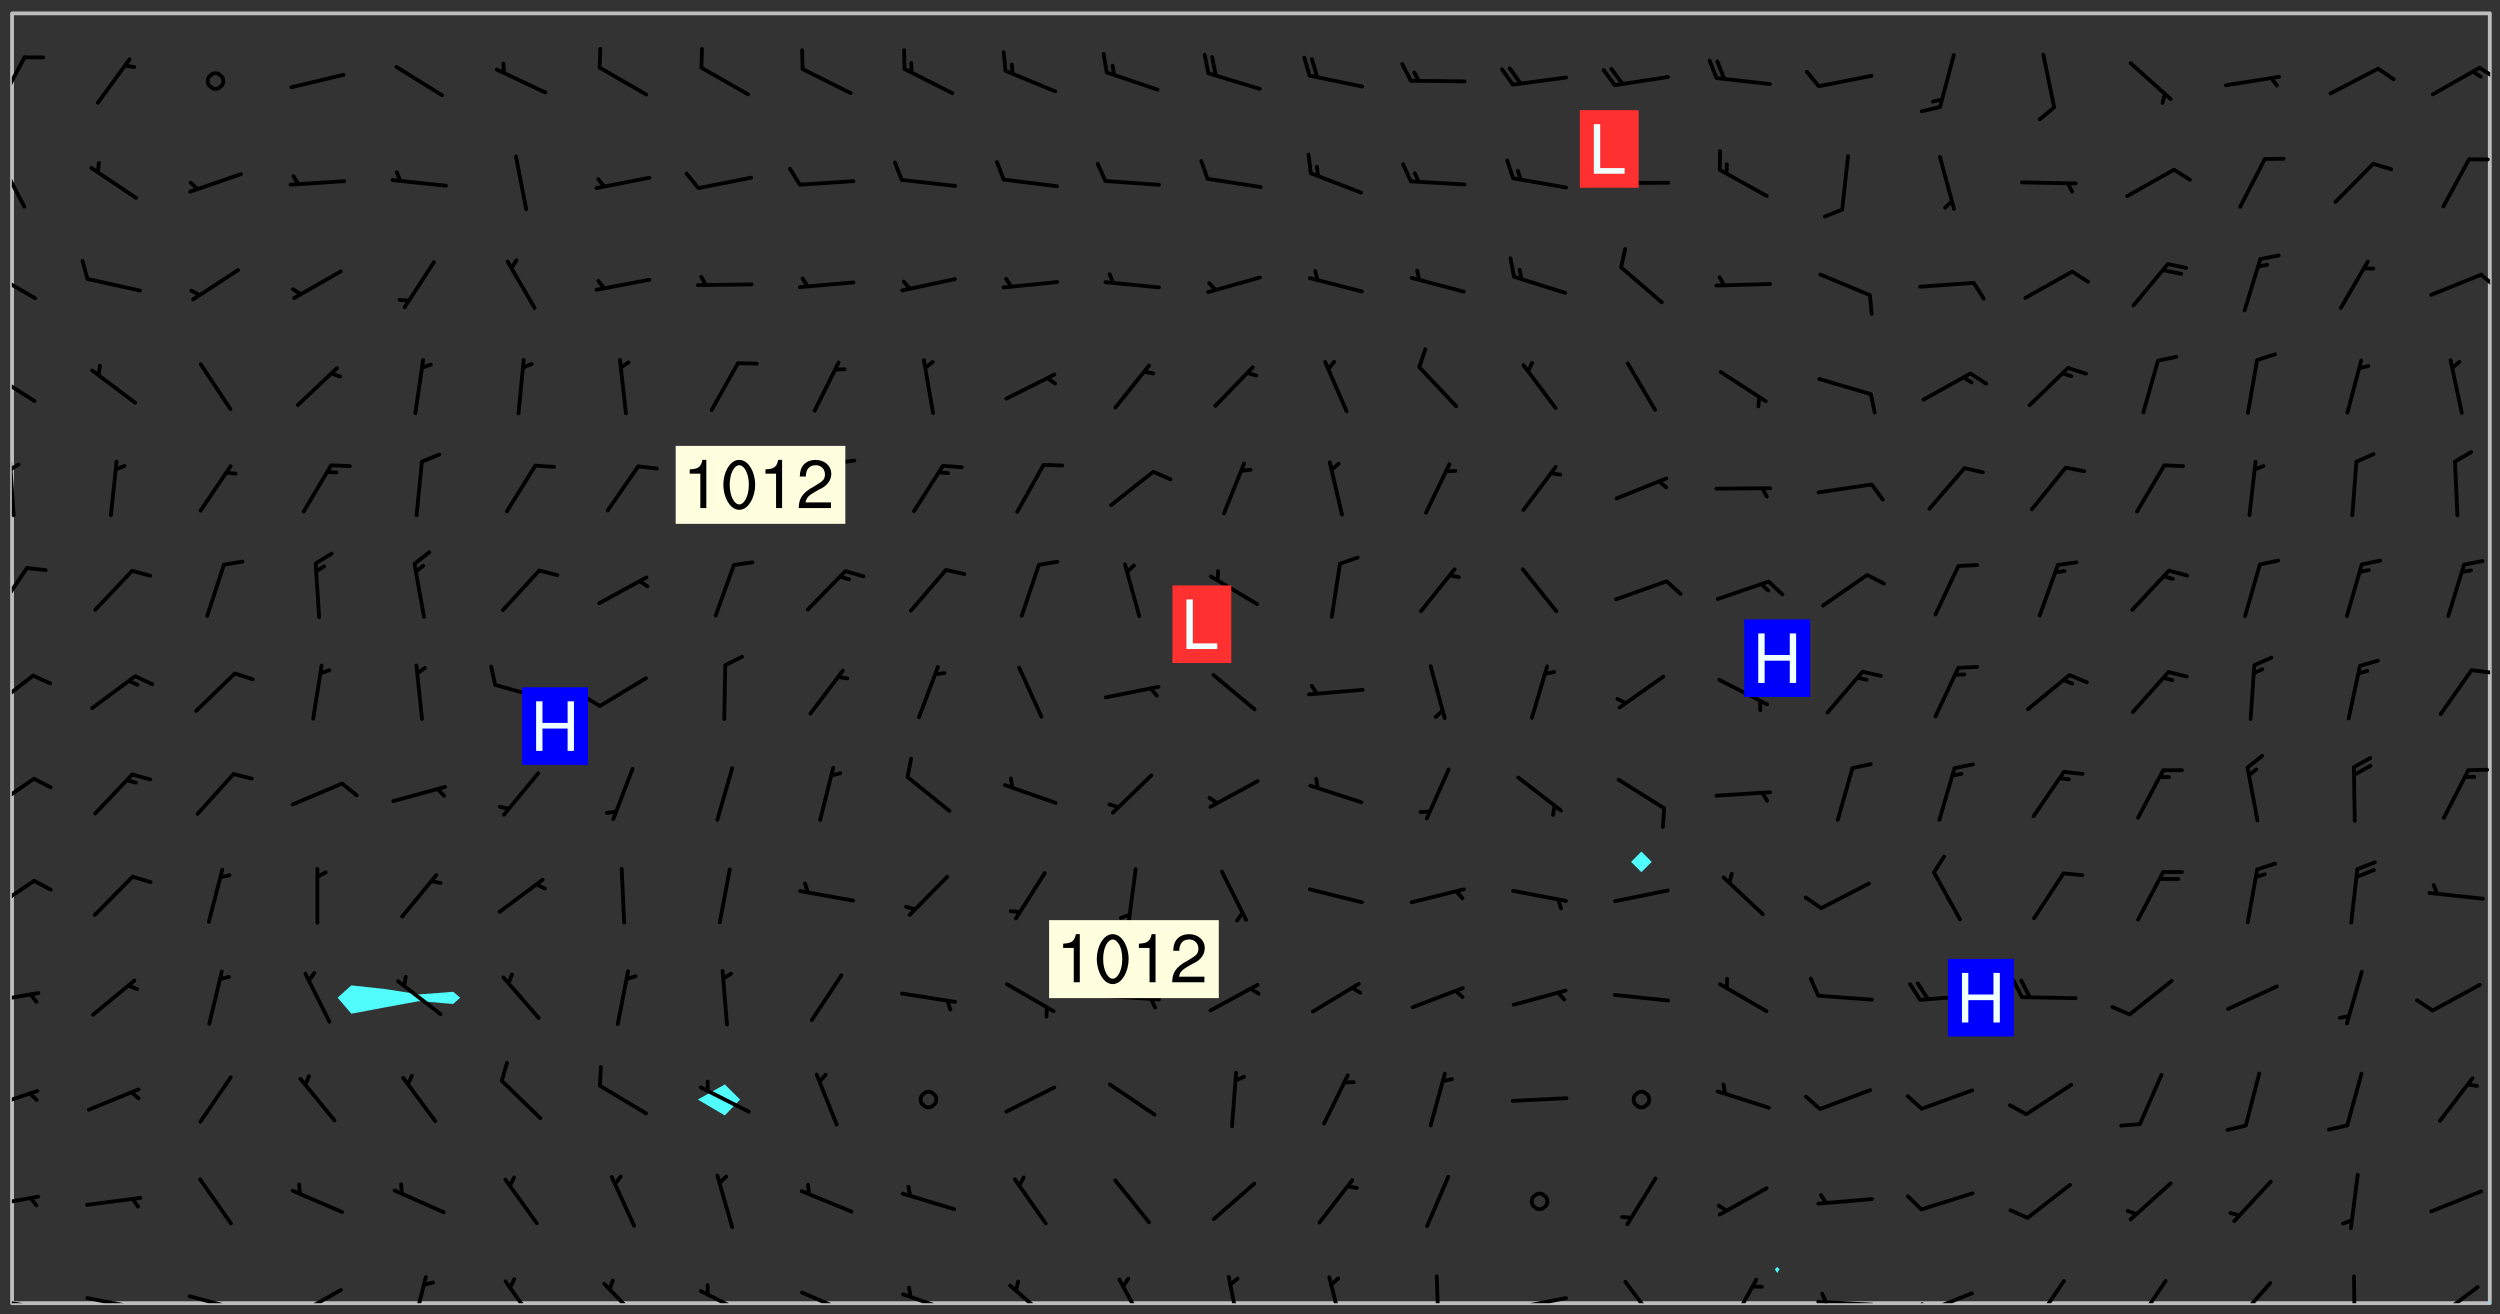 <svg xmlns="http://www.w3.org/2000/svg" role="img" xmlns:xlink="http://www.w3.org/1999/xlink" viewBox="142.45 309.95 326.84 171.84"><rect x="142.45" y="309.95" width="326.84" height="171.84" fill="#333333" stroke="none"/><defs><clipPath id="a"><path d="M144 311.672h1v168.656h-1zm0 0"/></clipPath><clipPath id="b"><path d="M144 311.672h324v168.656H144zm0 0"/></clipPath><clipPath id="c"><path d="M467 480h1v.328h-1zm0 0"/></clipPath><clipPath id="d"><path d="M467 311.672h1v168.656h-1zm0 0"/></clipPath><clipPath id="e"><path d="M144 479h4v1.328h-4zm0 0"/></clipPath><clipPath id="f"><path d="M147 480h2v.328h-2zm0 0"/></clipPath><clipPath id="g"><path d="M153 479h9v1.328h-9zm0 0"/></clipPath><clipPath id="h"><path d="M159 480h2v.328h-2zm0 0"/></clipPath><clipPath id="i"><path d="M166 479h9v1.328h-9zm0 0"/></clipPath><clipPath id="j"><path d="M172 480h2v.328h-2zm0 0"/></clipPath><clipPath id="k"><path d="M180 478h8v2.328h-8zm0 0"/></clipPath><clipPath id="l"><path d="M196 476h3v4.328h-3zm0 0"/></clipPath><clipPath id="m"><path d="M208 477h5v3.328h-5zm0 0"/></clipPath><clipPath id="n"><path d="M221 477h6v3.328h-6zm0 0"/></clipPath><clipPath id="o"><path d="M233 478h8v2.328h-8zm0 0"/></clipPath><clipPath id="p"><path d="M247 478h7v2.328h-7zm0 0"/></clipPath><clipPath id="q"><path d="M260 478h8v2.328h-8zm0 0"/></clipPath><clipPath id="r"><path d="M274 477h7v3.328h-7zm0 0"/></clipPath><clipPath id="s"><path d="M288 476h5v4.328h-5zm0 0"/></clipPath><clipPath id="t"><path d="M302 476h3v4.328h-3zm0 0"/></clipPath><clipPath id="u"><path d="M315 476h4v4.328h-4zm0 0"/></clipPath><clipPath id="v"><path d="M330 476h1v4.328h-1zm0 0"/></clipPath><clipPath id="w"><path d="M340 479h8v1.328h-8zm0 0"/></clipPath><clipPath id="x"><path d="M354 477h6v3.328h-6zm0 0"/></clipPath><clipPath id="y"><path d="M368 477h5v3.328h-5zm0 0"/></clipPath><clipPath id="z"><path d="M379 479h9v1.328h-9zm0 0"/></clipPath><clipPath id="A"><path d="M380 478h2v2.328h-2zm0 0"/></clipPath><clipPath id="B"><path d="M393 478h8v2.328h-8zm0 0"/></clipPath><clipPath id="C"><path d="M393 480h2v.328h-2zm0 0"/></clipPath><clipPath id="D"><path d="M408 477h5v3.328h-5zm0 0"/></clipPath><clipPath id="E"><path d="M421 477h5v3.328h-5zm0 0"/></clipPath><clipPath id="F"><path d="M434 477h6v3.328h-6zm0 0"/></clipPath><clipPath id="G"><path d="M449 476h2v4.328h-2zm0 0"/></clipPath><clipPath id="H"><path d="M460 477h7v3.328h-7zm0 0"/></clipPath><clipPath id="I"><path d="M144 466h4v2h-4zm0 0"/></clipPath><clipPath id="J"><path d="M144 452h4v4h-4zm0 0"/></clipPath><clipPath id="K"><path d="M144 439h4v3h-4zm0 0"/></clipPath><clipPath id="L"><path d="M144 424h4v6h-4zm0 0"/></clipPath><clipPath id="M"><path d="M144 411h4v5h-4zm0 0"/></clipPath><clipPath id="N"><path d="M144 398h4v5h-4zm0 0"/></clipPath><clipPath id="O"><path d="M465 397h3v2h-3zm0 0"/></clipPath><clipPath id="P"><path d="M144 383h3v8h-3zm0 0"/></clipPath><clipPath id="Q"><path d="M144 370h1v8h-1zm0 0"/></clipPath><clipPath id="R"><path d="M144 370h2v2h-2zm0 0"/></clipPath><clipPath id="S"><path d="M144 358h4v5h-4zm0 0"/></clipPath><clipPath id="T"><path d="M144 345h4v5h-4zm0 0"/></clipPath><clipPath id="U"><path d="M466 345h2v3h-2zm0 0"/></clipPath><clipPath id="V"><path d="M144 330h2v8h-2zm0 0"/></clipPath><clipPath id="W"><path d="M144 317h2v7h-2zm0 0"/></clipPath><clipPath id="X"><path d="M466 318h2v3h-2zm0 0"/></clipPath><g id="Y" clip-path="url(#clip1)"><path fill="#fff" fill-opacity="0" fill-rule="evenodd" d="M0 0h1000v1000H0zm0 0"/><path fill="#d3d3d3" fill-opacity="0" fill-rule="evenodd" d="M162.152 355.867l-.234.293.059.234.117.172.176.234.293.348.113.059.117-.172.059-.234.176-.176.465-.176h.699l.234.293.289.816.059.176.176.23.352.234.699.699.172.176.234.348.234.41.289.582.41.465.23.234.234.176.117.23.176.293.172 1.164v.234l.059.289.059.117.117.117.348.41.117.172.176.176.176.234.117.172.172.352.059.234.234.406.234-.059-.176.176-.059.93h-.582l-.234-.113-.348.113-.117.117-.059.293-.059.176-.117.172-.465.293-.059.234-.059.113v.645l.059.172v.41l.059.059v.406l.059.406.117.176.059.059.23.641-.059.293v.699l-.059.582v.234l-.059.23-.055.352v1.922l.055.117h.426l-.367.117-.023.352.891 1.168 1.742.539 1.34.359v.539l.09.809.535.715 1.52.27.891-.086.09 1.164.535.18 1.16-.18 2.055-.984 1.16-.363 1.879-.176 1.695-.18-.18.719-1.516.086-1.25.09-.805.27-1.074.809.27.719.535.898-.18.625-.266.809.266 1.078.625.898.805.18 1.25-.18-.266.723.098.504.055.293v.172l.059.293v.406l.176.117.352.117h.406l.293-.176.113-.117.059-.117.117-.23.059-.176.352-.465.23-.176.176-.059.176.059.059.176.117.988.055.469.059.172.117.234.176.059.816.059h.289l.117.234.059.406.059.352v1.105l.117.293.117.348.289.699.176.352.582.754.352.176.172.059.469.234.641.465.348.234.293.176.293.055.23.062.816.348.293.176.113.172.352.352.117.176.523.641v.289l.059.352v.348l.059.352.059.289.117.059.172.059h.176l.582.234.176.117.176.289.176.234.113.234.293.23.117.117v.41l.059.055.289.234.234.117.059.117.117.172.059.117.23.234.059.176.234.059.117.059-.117.113-.059.117v.117l-.117.293-.117.289v.582l.176.117.117.059.059.117.117.117.113.059.176.348.059.352.059.406v.176l-.059.176-.117.699v.172l.117.176.293.293h.406l.176.117.117.172.117.293v.234h-.527l-.23-.234h-.234l-.176.059-.059.699.059.348.117.176.176.41.117.23.289.469.176.055h.523l.234.059.758.641.059.293v.234l.059.059.23.348v.352l-.117.172v.293l.293.289.293.176.172.059.293.176.293.117.582.406.289.234.293.176.219.16.016.012.23.176.641.523.176.234.117.176.176.176.113.172v.641l.117.176.469.117.582.117.234.059.23.113.293.117.113.059.586.352.289.172.176.062.176.055.176.059.699.352.289.176.234.055.289.176.234.117.641.406.293.117.172.059.234.059.41.059.23.059.234.117.059.172-.41.176.469.059.059.293.113.234.176.055.234.059.176.059.406.117.641.234.117.172.059.234v.176l-.059.117-.059.406.234.234.117.059.348.117.641.23.176.117.289.117.176.176.234.465.582 1.105.176.176.348.176.176.117.352.117 1.047.523.234.059.465.113.293.059.465.176.758.582.234.234.348.465.176.176.289.234.816.699.293.176.289.289.293.176.293.289.695.641.176.176.293.234.289.234.469.289.641.582.348.234.234.293.348.348.352.465.934.992.348.406.117.176.234.059.113.117.645.176.23.113.234.059.293.176.23.117.934.699.406.406.234.176.406.176.234.117.816.348.348.234.234.117.293.289.23.117.758.352.352.172.23.059.293.117.234.059.871.176h.816l.469.23.172.059.875.699.465.117.293.059.176.059.23.059.469.059.348.059.352.059.406.059h.293l.172.059v.23l.176.176h.293l.348.059.352.059.699.117h.641l.465-.234.293-.176.172-.117.41-.172.289-.176.934-.465.469-.293.523-.293.465-.172.465-.176 1.051-.465.289-.117.41-.117.289-.117.527-.176 1.516-.699.582-.348.289-.059.293-.059.348-.117.875-.23.352-.117h.113l.234-.059.875-.234.234-.059h.812l.352-.059.816-.117.172-.059.352-.055.293-.059.23-.059.816-.176.176-.059h.348l.234-.059.465-.117.758-.172.234-.059h.348l.41-.117.289-.059 1.285-.059h.289l.41-.059.23-.059h.176l.875-.117h.406l.41-.117h.348l.352-.113.871-.059h1.75l1.047.289.41.117.289.117.352.117.289.117 1.051.172.289.059h.293l.293.059.172.059.41.059.172.059.117.059h.117l.117.059.352.059h.113l.41.066 1.922.395 1.926.395 1.52.449 1.695.719 2.145.805 1.605-.719 1.43-.805 1.16-1.078 1.25-.449 3.035-.719 1.875-.359 2.145-1.348 2.234-1.254 2.5-1.258 1.695-.449 1.785-.18 1.16-.27.625.539 1.34-.27.715-.988.984-1.344.445-.18.805-.359 1.875-.539 1.785-.449 1.25-.27 1.16-.09 1.699-.09 1.961-.27 1.25-.09h.539l.625-.09h.891l2.145-.18 2.41-.18 2.59-.09 1.695.18 1.609.09 1.43.359 1.16.719 1.875.988 1.16 1.527.266.715.629.09.355.898.535.539.535 1.527 1.074.359h.535l-.805.535.09 1.707.715 2.695.891.805.895.988.715 1.258 1.785.539 1.52-.18.355 1.344 1.609-.805.98-.539.27.27.316-.215.219-.145.801.449.449-.359h.355l.535-.27.539-.719.535-.27.625-.988 1.16.449.84.371 1.395.617 1.695-.18h1.605l1.785.09.18-1.707.535-1.344.805.27.492.848.402.406-.09.539v.359l.715.449.711-.27h1.43l.359.988.445 1.258.715 1.344 1.25.629 1.695.629.715-.18.18-.539.98-.09.449.359.086 1.258-.266.629-.535.18v.539l.715.984.266.539.984.988.801 1.078-.266.359-.09.898-.625 2.332-.355 2.066-.09 1.793-.18.719-.09.539v1.438l-.98 1.883-.359 1.707-.535.898-.805 1.168-.266.539 2.055 1.254.086.359-.355.539-.09-.18v.809l.09 1.438-.445.715-1.074.094-.266.715.535.898.805.719 1.16.809 1.34.27.445.359-.355.449-1.789-.09-1.25-.449-.715-.719-.625-.09-.176 3.59-.188 1.309h89.359V311.703h-55.27v49.082l.762.125 3.289.543 2.023 2.836v2.754l2.352.332 2.348.332h4.051l-1.379 4.16-2.023.707-2.023.703-.543.344-2.594 1.617-.188.117-2.023-2.078-.73-2.742-2.672-2.078-1.375-3.5-.066-.082-1.957-2.672 2.75-1.418v-49.082H294.422v91.414l.117.031.133.012.074.074.105.047.09.059.086.059.09.059.297.297.059.09.031.117.027.117.016.137-.031.117-.059.09-.059.086-.043.105-.047.102-.027.121v.145l.176.27.148.148.074.086.074.074.043.105.062.09.059.086.043.105.059.09.047.102.043.105.059.086.117.18.074.074.062.086.059.09.043.105.059.09.059.086.062.09.059.09.043.102.117.18.074.074.059.086.074.074.09.059.105.047h.148l.133-.016.133.016.102-.047.074-.074.047-.102-.016-.133v-.148l-.047-.105-.027-.117-.047-.102-.027-.121-.043-.102-.062-.09-.043-.102-.043-.105-.031-.117-.016-.133-.012-.137.086-.059.059-.086.121-.031.043.105.016.133v.117l.059.102.059.09.09.059.148.148.059.09.043.105-.012.102.086.059.105.047.086.059.09.059.074.074-.117.027-.105.047-.086.059-.074.074-.059.09-.062.086-.027.121-.047.102-.043.105-.031.117-.012.133-.016.133v.148l.027.117.047.105.043.102.059.09.074.074.09.059.074.074.09.059.059.09.043.105.047.102.117.031.133.016h.148l.117-.031.105.043.043.105.047.102.027.121L299.5 410l.027.117.031.121.027.117.105.043.102.047.133-.016.148.148.062.086.074.074.07.074.09.062.105.043.102.043.117.031.137.016.117-.031.074-.074.027-.117-.012-.133-.031-.121-.027-.117.043-.105h.117l.09.062.117.027h.148l.133.016h.148l.133.016.133-.016h.148l.133-.016.133-.012.137.012.117-.027.133-.016.191-.059-.059.176-.016.133-.027.121-.016.133-.059.086-.133.016-.105.047-.105.043-.117.031-.117.027-.266.031h-.148l-.133.016-.074.074.059.086.148.148.117.18.074.07.09.062.09.059.086.059.09.059.102.043.105.062.105.043.086.059.105.047.102.043.18.117.059.09-.043.102-.047.105.016.133.223.223.059.09.043.102.031.121.043.102.016.133.031.117.012.137.031.117.148.148.102.043.105.043.117.031.133.016.137.016h.117l.117-.031.09-.059.043-.105.047-.102.043-.105.031-.117.012-.133v-.148l-.012-.133-.016-.133-.031-.117-.043-.105-.047-.105-.043-.102-.043-.105-.016-.133.016-.133.027-.117.031-.117.027-.121.047-.102.09-.059.086-.062.074-.074.09-.059.223-.223.059-.086.074-.074.117-.18.059-.086v-.148l-.074-.074-.102-.047-.105-.043-.102-.043-.059-.09-.047-.105-.027-.117.09-.059.117-.031.102-.043.18-.117.148-.148.012-.133-.012-.105-.09-.059-.133.016h-.148l-.133.016-.133-.016-.121-.031-.086-.059-.074-.074-.059-.09-.062-.086-.117-.18-.059-.086.031-.121.086-.059.121-.031.059-.086v-.121l-.031-.117-.059-.09-.059-.086-.047-.105-.027-.117-.016-.133.059-.09.074-.074.09-.059.117-.18.074-.074.059-.086.148-.148.121-.031.133-.016.133.016.074.074.043.105.016.133-.031.117-.117.031-.133.012-.148.148-.043.105-.047.102-.027.121-.031.117v.148l.031.117.043.105.059.09.074.07.074.074.117.031.121.027.117-.027.133-.016h.117l.09.059.074.074.047.105.059.086.102.047.133.016.105.043.086.059-.012.105-.074.074-.18.117-.059.09-.09.059-.07.074-.074.074-.062.09-.027.117-.016.133.016.133-.016.133v.148l.016.133.027.117.031.121.074.074.09.059.086.059.09.059.117.031v.086l-.102.047-.09.059-.266.031-.117.027h-.148l-.105.043-.102.047-.059.09-.062.234-.012.133-.031.121-.016.133v.293l-.012.133.012.137.016.133.133.016.133.012.121.031.086.059.074.074.047.105.043.102.016.133v.445l-.016.133v.445l.031.266.027.117.016.133.031.117.086.211.031.266v.148l-.031.117-.027.117-.031.121-.027.117-.031.117-.031.121-.012.133-.016.133.09.059.117-.031.102.016.047.105-.031.266v.441l-.043.105-.047.105-.043.102-.043.105-.059.086-.031.121-.043.117-.031.117-.016.133.016.133.059.09.105.047.086.059.059.086-.012.137-.031.117-.043.102v.445l-.016.133v.148l-.031.117-.043.105-.027.117-.047.105-.043.102-.031.121-.027.117-.031.133-.031.117-.027.117-.043.105-.031.117-.031.121-.012.133-.016.133v.297l.027.117v.148l.047.398.027.117.059.09.121.031h.148l.133-.016.059.09v.117l-.059.09-.09.059-.102.043-.105.047-.09.059-.086.059-.137.016-.117-.031-.133-.016-.102.047-.062.086-.012.137-.016.133-.031.117-.027.117-.016.133-.031.121v.297l.016.133.031.117v.148l.012.133v.148l-.027.117-.047.102-.027.121-.031.117-.059.09-.074.074-.102.043-.105.047-.117.027-.121.031-.102-.047.059-.086.105-.047.027-.117.031-.117.027-.121.031-.117v-.148l.016-.133-.031-.117-.043-.105-.105.016-.074.074-.102.043-.09.062-.074.074-.043.102-.016.133-.031.117L304.25 426l-.031.117-.027.117-.031.121-.027.117-.031.117-.043.105-.09.059h-.09l-.117-.031-.031-.086.016-.137-.031-.117v-.148l-.012-.133v-.148l-.062-.234-.027-.121-.043-.102-.047-.105-.059-.086-.059-.09-.043-.105-.062-.086-.148-.148-.07-.074-.105-.047-.105-.043-.102-.043-.297-.297-.09-.074-.086-.059-.105-.043-.09-.062-.086-.059-.105-.043-.09-.059-.086-.062-.074-.07-.105-.047-.086-.059-.105-.043-.09-.062-.102-.043-.105-.043-.086-.059-.105-.047-.105-.043-.102-.047-.09-.059-.102-.043-.105-.043-.09-.062-.117-.027-.133-.016-.133.016H299.75l-.133.016-.117-.031-.09-.059-.074-.074-.09-.059-.102-.047h-.148l-.121-.027-.102-.043-.074-.074-.117-.18-.09-.059-.102-.043-.09-.062-.105-.043-.09-.059-.086-.059-.105-.047-.059-.086-.059-.09-.043-.105-.047-.102-.074-.074-.086-.059-.074-.074-.09-.059-.223-.223-.043-.105-.031-.266.105-.043h.145l.105.043.074.074.09.059.086.059.105.047.09.059.148.148.07.074.148.148.062.086.074.074.086.059.074.074.09.062.09.059.086.059.27.176.102.047.105.043.102.043.047-.074.059-.086.074-.074.07-.074.105.043.074.074.059.09.043.102.047.105.043.105.121.027.117-.027.074-.09.043-.105.059-.09.074-.074.105-.043.117-.027.133.012.09.059.148.148.059.09.043.105.047.102.043.105.043.102.105.047.105.043.133.016.086-.059.059-.09.074-.074.105-.043.117.027.105.047.102.043.105.043.102.047.18.117v.117l-.016.133.016.133.016.137.059.086.102.047.121.027.117.031h.148l.117-.031.059-.09.18-.117.059-.09.074-.074.059-.086.117-.18.18-.117.117.031.09.059.043.074-.016.133v.117l.09.059h.148l.133-.016.133-.012.266-.031.105-.043.117-.031.121-.027.074-.074.07-.074.062-.09-.016-.105-.047-.102-.102-.043-.105-.016-.117.027-.266.031h-.148l-.074-.074-.09-.059-.117-.031-.117-.027-.133-.016h-.148l-.133.016h-.297l-.105-.047-.148-.148-.043-.102-.059-.09.223-.223.086-.059.105-.043.117-.031.133-.016.133.016.137.016.102.043.133-.012.09-.062.102-.043.062-.09-.047-.102-.09-.059-.117-.031-.102-.043-.059-.09-.062-.09v-.117l.016-.133.105-.047.074-.07v-.121l-.09-.059-.031-.117.09-.059.074-.074.043-.105.059-.09.047-.102.016-.133v-.148l-.047-.105-.043-.102-.09-.059-.133-.016-.102-.043-.137-.016-.117-.031h-.445l-.133-.016-.133-.012-.133-.016-.117-.031h-.148l-.133-.016-.133-.012-.266-.031-.121-.043-.086-.059-.074-.074v-.148l.012-.133.105-.047.102-.043.133-.016h.152l.133-.016h.293l.121.031.102.043.09.059.234.062.121-.047.09-.059.102-.043.133-.016.105.043.102.047.133.012.121-.027h.145l.121-.031.117-.027.105-.047.074-.074.086-.059.148-.148.059-.086.047-.105.027-.117.016-.105-.102-.043-.09-.059-.117-.031-.105-.043-.09-.062-.074-.086-.074-.074-.102-.043-.105-.047-.102-.043-.059-.09-.047-.102-.086-.211-.062-.086-.059-.09-.074-.074-.086-.059h-.27l-.117.031-.09.059-.102.043-.133.016-.105-.016-.027-.117-.062-.09-.117-.031-.102-.043-.148-.148-.031-.117-.016-.105.074-.074.18-.117.117-.027.117-.031.137.016.102.043.105.043.102.047.105.043.117.031.133.016.117.027.133.016.105-.016.09-.059-.074-.074-.105-.043-.074-.074-.074-.09-.148-.148-.086-.059-.09-.059-.074-.074-.09-.059-.102-.047-.121-.027-.102-.047-.105-.043-.117-.031-.102-.043-.121-.031h-.148l-.117.031-.105.043-.086.062-.18.117-.086.059-.09.059-.105.047-.086.059-.105.043-.102.043-.105.047-.074.074-.059.09-.059.086-.047.105-.059.086-.074.074-.133-.012-.117-.031h-.117l-.074.074-.09.059-.074.074-.09.059-.086.059-.105.047-.102.043-.137.016-.102-.043-.148-.148-.105-.047h-.086l-.105.047-.102.043-.121.031-.117-.031-.074-.074v-.117l.031-.121.074-.07.059-.09.074-.074.117-.031.105-.043h.293l.133-.016.137-.016.102-.043.09-.059.102-.047.09-.059.133-.012.09.059.133.012.09-.059.086-.059.105-.043.09-.059.086-.062.09-.059.148-.148.059-.086.059-.09.105-.043.133-.016.117.027.121.031.059-.059.059-.09.031-.266.027-.117.105.012.133.016.102-.043.09-.059.059-.09.074-.074.059-.09.047-.102.012-.133-.012-.133-.047-.105-.148-.148-.059-.09-.059-.086-.043-.105v-.445l.016-.133v-.148l.012-.133-.059-.059-.09.059-.102-.043-.18-.117-.086-.059-.062-.09-.059-.09-.074-.074-.086-.059-.121.031-.102.012-.105.047-.086.059-.105.043-.148.148-.09.059-.086.059-.09.062-.105.043-.133.016v-.121l.105-.043.117-.031.074-.07.043-.105v-.148l-.027-.117-.148-.148-.133-.016h-.148l-.117.031-.105.043-.102.043-.09.062-.117.027-.074-.074.012-.133-.043-.102-.043-.105-.09-.059-.117.027-.121.031-.117.031-.102.043-.121.031-.102.043-.105.043-.09.059-.102.016v-.117l.016-.133-.059-.09-.074.043-.148.148-.059.09-.074.074-.047.105-.043.102-.074.074-.059.09-.074.074-.059.086-.074.074-.09.062-.074.07-.074.074-.102.016-.133.016-.105-.043v-.121l.148-.148.043-.102.059-.09.047-.102.043-.105.059-.09.031-.117.043-.102.031-.121.027-.117.047-.105.043-.102.043-.105.074-.07.09-.062.09-.059.102-.043h.297l.266-.031.105-.043-.074-.074-.117-.031-.105-.043-.09-.059-.102-.047-.09-.059-.102-.043-.105-.043-.09-.062-.086-.059-.105-.043-.102-.043-.121-.031-.117-.031-.102-.043L297.5 410.25l-.102-.043-.09-.059-.043-.105-.016-.133.102-.043.133-.016.137.016.133-.016.102-.043.059-.09.016-.105-.09-.059-.074-.074-.102-.043-.09-.059-.148-.148-.043-.105-.016-.133v-.293l-.059-.09-.09-.059-.074-.074-.043-.105-.031-.117-.059-.09-.074-.074-.117-.027-.074-.074-.09-.059-.09-.062-.086-.059-.074-.074-.059-.086-.047-.105-.086-.059-.148-.148-.195-.059-.133.016-.102.043-.074.074-.047.102-.043.105-.059.09-.059.086-.297.297-.09.059h-.086l-.062-.086-.043-.105.031-.117.059-.09.027-.117-.012-.133-.09-.062-.105.047-.117.027-.117.031-.27.176-.102.047-.117.027-.105.047-.09.059-.102.043-.059-.086-.047-.105.016-.133.047-.105.07-.074.074-.07.059-.09v-.148l-.043-.105h-.238l-.102.047-.031.117-.027.117-.031.121-.074.043-.133.016-.074-.047-.043-.102-.043-.105-.047-.102-.043-.105-.121.031-.102.043-.133.016-.117.031-.105.043-.09.059-.102.047-.121.027-.133.016-.102-.043-.059-.09-.047-.105-.043-.102-.043-.105v-.117l.059-.09.086-.059.18-.117.102-.047.105-.043.105-.059.102-.043.09-.062.102-.043.105-.059.102-.047.09-.059.105-.043.102-.043.09-.062.102-.043.137-.016.117.031.102.043.121.031.102.043.105.047.102.043.105.043.102.047.105.043.102.043.105.047.086.059.105.043.117.031.105.043.102.047.09.059.105.043.102.043.105.047.117.027.102.047.121.027h.148l.086-.059.016-.102.059-.09-.027-.117-.074-.074-.117-.18-.074-.074-.09-.074-.18-.117-.086-.059-.105-.043-.102-.047-.27-.176-.059-.09-.074-.074-.059-.09-.043-.102-.031-.117-.016-.137v-.562l-.012-.133-.016-.133-.031-.117-.016-.133-.012-.133-.031-.121-.223-.223-.059-.086-.016-.105.031-.117.133-.016v-91.414H172.992v1.453l-.059.234-.352 1.051-.172.523-.117.348-.176.41-.117.172-.234.293-.23.059h-.352l-.117.059-.23.406v.293l.117.176.23.23.117.234.641.758.293.465.176.234.23.352.234.348.641.816.176.465.172.41.117.695.176.469.117 1.398.059.465v.875l.117 1.047v4.781l-.059.465-.352 1.281-.176.523-.113.41-.352.93L172.934 336l-.234.582-.117.176-.172.348-.176.406-.352.816-.059.293-.113.293-.117.289-.059.176-.117.875-.059.406-.059.117-.059.176-.059.172-.23.527-.117.172v.234l-.117.234-.059.172-.176.586v.289l-.059.176v.293l-.059.113-.059.527v.172l-.055.234v2.621l-.176.816-.117.176-.176.234-.117.172-.113.234-.586.934-.23.289-.293.465-.176.234-.289.352-.352.699-.113.23-.176.41-.176.23-.406.527-.816.699-.293.172-.289.234-.176.117-.176.176-.523.406-.527.176-.172.176-.234.055-.641.176h-.758m12.211 31.023l-1.074.449.359.895 1.25-.715.445-.539-.98-.09"/><path fill="#d3d3d3" fill-opacity="0" fill-rule="evenodd" d="M201.508 416.598h-.895l.449.629.98.359.805-.09.445-.988-.176.09-.715-.355-.895.355m154.621 59.07l-.059-.523v-.293l.113-.293.059-.23.469-.469h.113l.117-.113.117-.059h.176l.234-.059h.348l.234.059.117.059.23.172.059.176.117.582v.293l-.117.176-.172.289-.176.176-.527.523-.23.234-.117.059h-.176l-.117-.059-.406-.293-.176-.117-.117-.059-.059-.113-.055-.117m6.641-10.957l-.059-.172v-1.109l.059-.172.176-.059.172-.059h.176l.234-.059.117.059.059.699-.059.172-.117.176-.117.059-.234.523-.113.059h-.234l-.059-.117m9.613-14.391l-.117-.176v-.699l.293-.875.117-.172.176-.352.113-.23.117-.293.352-.758.117-.23.172-.234h.176l.117-.059h.641l.117.059.234.234.172.113.352.293.117.117.113.176v.113l.117.059.117.117v.699l-.059.176v.23l-.059.176-.348 1.051-.117.23-.117.234-.117.059-.23.234-.641.289h-.875l-.41-.117-.641-.465"/><path fill="none" stroke="#bebebe" stroke-linecap="round" stroke-linejoin="round" stroke-miterlimit="10" stroke-width=".5" d="M467.957 311.695H144.027v168.625h323.93v-168.625"/><g clip-path="url(#a)"><path fill="#fff" fill-opacity="0" fill-rule="evenodd" d="M144 475.891v4.438h.004H144V311.672h.004H144v164.219"/></g><g clip-path="url(#b)"><path fill="#fff" fill-opacity="0" fill-rule="evenodd" d="M144.004 480.328V311.672h44.379v127.102l-1.793 1.609 1.793 2.098 4.438-.836 4.441-.812 4.438.375.914-.824-.914-.77-4.438.34-4.441-.695-4.438-.484V311.672h48.824v140.055l-3.531 1.973 3.531 2.078 2-2.078-2-1.973V311.672h119.836v109.609l-1.352 1.348 1.352 1.352 1.348-1.352-1.348-1.348V311.672h17.75v163.918l-.297.301.297.484.305-.484-.305-.301V311.672h93.203v168.375l-.262.281H144.004"/></g><path fill="#50fcfc" fill-rule="evenodd" d="M188.383 442.48l-1.793-2.098 1.793-1.609 4.438.484 4.441.695 4.438-.34.914.77-.914.824-4.438-.375-4.441.812-4.438.836m48.824 13.297l-3.531-2.078 3.531-1.973 2 1.973-2 2.078m119.836-31.797l-1.352-1.352 1.352-1.348 1.348 1.348-1.348 1.352m17.75 52.395l-.297-.484.297-.301.305.301-.305.484"/><g clip-path="url(#c)"><path fill="#50fcfc" fill-rule="evenodd" d="M467.996 480.047v.281h-.262l.262-.281"/></g><g clip-path="url(#d)"><path fill="#fff" fill-opacity="0" fill-rule="evenodd" d="M467.996 311.672H468v168.371-168.371h-.004"/></g><g clip-path="url(#e)"><path fill="none" stroke="#000" stroke-linecap="round" stroke-linejoin="round" stroke-miterlimit="10" stroke-width=".5" d="M147.461 480.926l-6.922-1.195"/></g><g clip-path="url(#f)"><path fill="none" stroke="#000" stroke-linecap="round" stroke-linejoin="round" stroke-miterlimit="10" stroke-width=".5" d="M147.461 480.926l.77 2.332"/></g><g clip-path="url(#g)"><path fill="none" stroke="#000" stroke-linecap="round" stroke-linejoin="round" stroke-miterlimit="10" stroke-width=".5" d="M160.766 481l-6.898-1.344"/></g><g clip-path="url(#h)"><path fill="none" stroke="#000" stroke-linecap="round" stroke-linejoin="round" stroke-miterlimit="10" stroke-width=".5" d="M159.762 480.805l.355 1.176"/></g><g clip-path="url(#i)"><path fill="none" stroke="#000" stroke-linecap="round" stroke-linejoin="round" stroke-miterlimit="10" stroke-width=".5" d="M174.02 481.246l-6.781-1.836"/></g><g clip-path="url(#j)"><path fill="none" stroke="#000" stroke-linecap="round" stroke-linejoin="round" stroke-miterlimit="10" stroke-width=".5" d="M173.035 480.98l.273 1.195"/></g><g clip-path="url(#k)"><path fill="none" stroke="#000" stroke-linecap="round" stroke-linejoin="round" stroke-miterlimit="10" stroke-width=".5" d="M187.004 478.602l-6.117 3.453"/></g><g clip-path="url(#l)"><path fill="none" stroke="#000" stroke-linecap="round" stroke-linejoin="round" stroke-miterlimit="10" stroke-width=".5" d="M198.121 476.922l-1.723 6.812"/></g><path fill="none" stroke="#000" stroke-linecap="round" stroke-linejoin="round" stroke-miterlimit="10" stroke-width=".5" d="M197.871 477.914l1.191-.293"/><g clip-path="url(#m)"><path fill="none" stroke="#000" stroke-linecap="round" stroke-linejoin="round" stroke-miterlimit="10" stroke-width=".5" d="M208.543 477.465l4.066 5.73"/></g><path fill="none" stroke="#000" stroke-linecap="round" stroke-linejoin="round" stroke-miterlimit="10" stroke-width=".5" d="M209.133 478.297l.551-1.098"/><g clip-path="url(#n)"><path fill="none" stroke="#000" stroke-linecap="round" stroke-linejoin="round" stroke-miterlimit="10" stroke-width=".5" d="M221.457 477.793l4.867 5.07"/></g><path fill="none" stroke="#000" stroke-linecap="round" stroke-linejoin="round" stroke-miterlimit="10" stroke-width=".5" d="M222.164 478.531l.383-1.164"/><g clip-path="url(#o)"><path fill="none" stroke="#000" stroke-linecap="round" stroke-linejoin="round" stroke-miterlimit="10" stroke-width=".5" d="M234.07 478.738l6.27 3.18"/></g><path fill="none" stroke="#000" stroke-linecap="round" stroke-linejoin="round" stroke-miterlimit="10" stroke-width=".5" d="M234.984 479.203l-.023-1.227"/><g clip-path="url(#p)"><path fill="none" stroke="#000" stroke-linecap="round" stroke-linejoin="round" stroke-miterlimit="10" stroke-width=".5" d="M247.297 478.93l6.445 2.797"/></g><g clip-path="url(#q)"><path fill="none" stroke="#000" stroke-linecap="round" stroke-linejoin="round" stroke-miterlimit="10" stroke-width=".5" d="M260.52 479.168l6.633 2.324"/></g><path fill="none" stroke="#000" stroke-linecap="round" stroke-linejoin="round" stroke-miterlimit="10" stroke-width=".5" d="M261.484 479.504l-.184-1.211"/><g clip-path="url(#r)"><path fill="none" stroke="#000" stroke-linecap="round" stroke-linejoin="round" stroke-miterlimit="10" stroke-width=".5" d="M274.508 478.012l5.285 4.633"/></g><path fill="none" stroke="#000" stroke-linecap="round" stroke-linejoin="round" stroke-miterlimit="10" stroke-width=".5" d="M275.277 478.688l.281-1.195"/><g clip-path="url(#s)"><path fill="none" stroke="#000" stroke-linecap="round" stroke-linejoin="round" stroke-miterlimit="10" stroke-width=".5" d="M288.797 477.238l3.34 6.18"/></g><path fill="none" stroke="#000" stroke-linecap="round" stroke-linejoin="round" stroke-miterlimit="10" stroke-width=".5" d="M289.281 478.137l.68-1.02"/><g clip-path="url(#t)"><path fill="none" stroke="#000" stroke-linecap="round" stroke-linejoin="round" stroke-miterlimit="10" stroke-width=".5" d="M303.094 476.883l1.375 6.891"/></g><path fill="none" stroke="#000" stroke-linecap="round" stroke-linejoin="round" stroke-miterlimit="10" stroke-width=".5" d="M303.293 477.887l.949-.777"/><g clip-path="url(#u)"><path fill="none" stroke="#000" stroke-linecap="round" stroke-linejoin="round" stroke-miterlimit="10" stroke-width=".5" d="M316.234 476.922l1.723 6.812"/></g><path fill="none" stroke="#000" stroke-linecap="round" stroke-linejoin="round" stroke-miterlimit="10" stroke-width=".5" d="M316.484 477.914l.91-.824"/><g clip-path="url(#v)"><path fill="none" stroke="#000" stroke-linecap="round" stroke-linejoin="round" stroke-miterlimit="10" stroke-width=".5" d="M330.281 476.816l.258 7.023"/></g><g clip-path="url(#w)"><path fill="none" stroke="#000" stroke-linecap="round" stroke-linejoin="round" stroke-miterlimit="10" stroke-width=".5" d="M347.176 479.656L340.277 481"/></g><g clip-path="url(#x)"><path fill="none" stroke="#000" stroke-linecap="round" stroke-linejoin="round" stroke-miterlimit="10" stroke-width=".5" d="M359.145 483.141l-4.207-5.625"/></g><g clip-path="url(#y)"><path fill="none" stroke="#000" stroke-linecap="round" stroke-linejoin="round" stroke-miterlimit="10" stroke-width=".5" d="M372.059 477.254l-3.402 6.148"/></g><path fill="none" stroke="#000" stroke-linecap="round" stroke-linejoin="round" stroke-miterlimit="10" stroke-width=".5" d="M371.562 478.148l1.227.02"/><g clip-path="url(#z)"><path fill="none" stroke="#000" stroke-linecap="round" stroke-linejoin="round" stroke-miterlimit="10" stroke-width=".5" d="M380.164 480.141l7.016.375"/></g><g clip-path="url(#A)"><path fill="none" stroke="#000" stroke-linecap="round" stroke-linejoin="round" stroke-miterlimit="10" stroke-width=".5" d="M381.184 480.195l-.516-1.113"/></g><g clip-path="url(#B)"><path fill="none" stroke="#000" stroke-linecap="round" stroke-linejoin="round" stroke-miterlimit="10" stroke-width=".5" d="M393.723 481.629l6.527-2.598"/></g><g clip-path="url(#C)"><path fill="none" stroke="#000" stroke-linecap="round" stroke-linejoin="round" stroke-miterlimit="10" stroke-width=".5" d="M394.672 481.25l-.938-.793"/></g><g clip-path="url(#D)"><path fill="none" stroke="#000" stroke-linecap="round" stroke-linejoin="round" stroke-miterlimit="10" stroke-width=".5" d="M408.32 483.23l3.961-5.805"/></g><g clip-path="url(#E)"><path fill="none" stroke="#000" stroke-linecap="round" stroke-linejoin="round" stroke-miterlimit="10" stroke-width=".5" d="M421.656 483.242l3.922-5.828"/></g><g clip-path="url(#F)"><path fill="none" stroke="#000" stroke-linecap="round" stroke-linejoin="round" stroke-miterlimit="10" stroke-width=".5" d="M434.609 482.965l4.645-5.273"/></g><g clip-path="url(#G)"><path fill="none" stroke="#000" stroke-linecap="round" stroke-linejoin="round" stroke-miterlimit="10" stroke-width=".5" d="M450.293 483.844l-.094-7.027"/></g><g clip-path="url(#H)"><path fill="none" stroke="#000" stroke-linecap="round" stroke-linejoin="round" stroke-miterlimit="10" stroke-width=".5" d="M460.75 482.438l5.621-4.219"/></g><g clip-path="url(#I)"><path fill="none" stroke="#000" stroke-linecap="round" stroke-linejoin="round" stroke-miterlimit="10" stroke-width=".5" d="M147.457 466.395l-6.914 1.238"/></g><path fill="none" stroke="#000" stroke-linecap="round" stroke-linejoin="round" stroke-miterlimit="10" stroke-width=".5" d="M146.453 466.574l.758.965m13.59-.98l-6.969.91m5.953-.777l.711 1m8.117-3.555l4.031 5.754m8.074-4.27l6.453 2.785m-5.512-2.383l-.102-1.223m12.488.789l6.426 2.848m-5.488-2.434l-.09-1.223m13.625-.617l4.109 5.699m-3.512-4.871l.543-1.102m12.77-.07l2.922 6.387m-2.5-5.457l.746-.977m12.637-.137l1.941 6.754m-1.66-5.77l.883-.855m9.871 1.918l6.504 2.66m-5.559-2.273l-.125-1.219M260.473 466l6.727 2.027m-5.75-1.73l-.238-1.203m13.922-.957l4.035 5.754m-3.449-4.914l.555-1.094m11.988.395l4.41 5.473m13.754-5.051l-5.289 4.629m18.109-5.094l-4.301 5.559m3.676-4.75l1.211.211m11.965-1.469l-2.77 6.457m15.723-3.227l-.02-.203-.059-.191-.098-.176-.457-.375-.191-.059-.199-.02-.199.02-.191.059-.461.375-.094.176-.059.191-.02.203.02.199.059.191.094.176.461.375.191.059.199.02.199-.02.191-.059.457-.375.098-.176.059-.191.02-.199m10.453 2.992l3.676-5.988m-3.141 5.117l-1.223-.074m12.777-.328l6.125-3.441m-5.234 2.941l-1.031-.66m13.02-.262l7-.598m-5.984.512l-.664-1.031m13.109 1.871l6.707-2.105m-6.707 2.105l-1.746-1.723m15.641 2.828l5.547-4.316m-5.547 4.316l-2.238-1m15.715 1.191l5.223-4.699m-4.461 4.016l-1.152-.418m13.934 1.332l4.77-5.16m-4.074 4.41l-1.188-.312m15.746 1.969l.891-6.973m-.762 5.957l-1.148.434m11.52-1.594l6.523-2.621"/><g clip-path="url(#J)"><path fill="none" stroke="#000" stroke-linecap="round" stroke-linejoin="round" stroke-miterlimit="10" stroke-width=".5" d="M147.332 452.578l-6.664 2.238"/></g><path fill="none" stroke="#000" stroke-linecap="round" stroke-linejoin="round" stroke-miterlimit="10" stroke-width=".5" d="M146.359 452.906l.895.84m13.312-1.379l-6.504 2.66m5.559-2.273l.941.785m12.051-2.742l-3.965 5.801m13.07-5.617l4.453 5.434m-3.805-4.641l.473-1.133m12.328.234l4.184 5.648m-3.574-4.828l.527-1.105m11.75.66l5.043 4.895m-5.043-4.895l.684-2.355m12.141 2.996l6.023 3.617m-6.023-3.617l.129-2.453m13.062 2.672l6.27 3.176m-5.355-2.711l-.023-1.227m14.254-.91l2.613 6.523m-2.234-5.574l.793-.938m14.473 3.25l-.02-.199-.059-.191-.094-.18-.461-.375-.191-.059-.199-.02-.199.02-.191.059-.461.375-.094.18-.059.191-.02.199.02.199.059.191.094.176.461.379.191.059.199.02.199-.02.191-.059.461-.379.094-.176.059-.191.02-.199m15.43-1.582l-6.277 3.164m13.543-3.551l5.824 3.934m10.668-5.469l-.531 7.008m.453-5.988l1.125-.492m13.551-.18l-3.098 6.309m2.645-5.391l1.227-.039m11.922-1.113l-1.859 6.777m1.59-5.789l1.195-.27m14.969 2.496l-7.016.352m17.844-.176l-.02-.199-.059-.191-.094-.18-.457-.375-.191-.059-.199-.02-.203.02-.191.059-.457.375-.094.18-.059.191-.02.199.02.199.059.191.094.176.457.379.191.059.203.02.199-.02.191-.059.457-.379.094-.176.059-.191.02-.199m8.945-1.07l6.695 2.141m-5.719-1.828l-.219-1.207m12.617 3.199l6.578-2.469m-6.578 2.469l-1.84-1.625m15.141 1.594l6.605-2.406m-6.605 2.406l-1.824-1.641m15.5 2.359l5.883-3.848m-5.883 3.848l-2.148-1.18m16.996 2.477l2.816-6.438m-2.816 6.438l-2.445.188m16.293-.004l1.754-6.805m-1.754 6.805l-2.387.574m15.648-.59l1.863-6.773m-1.863 6.773l-2.395.539m18.773-6.715l-4.27 5.578m3.648-4.77l1.211.203"/><g clip-path="url(#K)"><path fill="none" stroke="#000" stroke-linecap="round" stroke-linejoin="round" stroke-miterlimit="10" stroke-width=".5" d="M147.461 439.777l-6.922 1.215"/></g><path fill="none" stroke="#000" stroke-linecap="round" stroke-linejoin="round" stroke-miterlimit="10" stroke-width=".5" d="M146.453 439.953l.754.969m12.816-2.777l-5.418 4.477m4.629-3.824l1.137.469m11.078-2.297l-1.641 6.832m1.402-5.84l1.188-.305m9.977-.414l3.141 6.285m-2.684-5.371l.711-1m10.938 1.078l5.562 4.297m-4.754-3.672l.207-1.207m12.773.078l4.609 5.305m-3.938-4.531l.441-1.145m15.184-.426l-1.352 6.898m1.156-5.895l1.172-.355m11.375-.699l.578 7.004M237 437.902l1.031-.664m10.551 6.074l3.875-5.859m14.852 3.473l-6.945-1.086m5.934.93l.402 1.156m13.492.219l-6.082-3.52m5.199 3.008l-.047 1.223m14.711-2.242l-7.012-.461m5.992.395l.504 1.117m13.41-2.961l-6.172 3.359m5.273-2.871l1.023.676m13.109-1.301l-6.012 3.633m5.137-3.105l1.055.633m13.41-.598l-6.562 2.508m5.609-2.141l.926.805m13.449-.844l-6.777 1.852m5.793-1.582l.84.895m13.566.133l-6.988-.738m13.77-1.395l6.078 3.527m-5.191-3.016l.043-1.227m11.922 2.223l7.008.512m-7.008-.512l-.992-2.246m14.309 2.785l7.004-.57m-7.004.57l-1.324-2.062m2.344 1.98l-1.324-2.066m13.609 1.793l7.023.141m-7.023-.141l-1.109-2.188m2.133 2.207l-1.109-2.188m14.164 4.43l5.496-4.379m-5.496 4.379l-2.25-.977m21.504-2.688l-6.379 2.945m15.527 1.902l1.953-6.75m-1.668 5.77l-1.203.25m12.125-.965l6.172-3.359m-6.172 3.359l-2.047-1.352"/><g clip-path="url(#L)"><path fill="none" stroke="#000" stroke-linecap="round" stroke-linejoin="round" stroke-miterlimit="10" stroke-width=".5" d="M146.918 425.109l-5.836 3.918"/></g><path fill="none" stroke="#000" stroke-linecap="round" stroke-linejoin="round" stroke-miterlimit="10" stroke-width=".5" d="M146.918 425.109l2.164 1.156m10.703-1.699l-4.938 5.004m4.938-5.004l2.348.703m9.375-1.602l-1.754 6.805m1.496-5.816l1.195-.289m11.5-.812v7.027m0-6.004L185.027 424m14.465.355l-4.465 5.426m3.816-4.637l1.203.242m13.348-.418l-5.637 4.199m4.816-3.586l1.109.523m10.047-2.547l.32 7.02m13.809-6.961l-1.309 6.902m10.512-4.07l6.918 1.238m-5.914-1.059l-.375-1.168m13.676 4.109l4.938-5.004m-4.219 4.277l-1.176-.352m14.359 1.543l3.762-5.934m-3.215 5.07l-1.223-.09m15.41 1.469l.922-6.965m-.789 5.953l-1.148.426m16.367.246l-3.148-6.285m2.691 5.371l-.711 1m16.316-2.379l-6.816-1.699m20.133.008L327 427.914m5.828-1.445l.82.914m13.527.344l-6.902-1.312m5.898 1.121l.363 1.172m13.949-2.34l-6.887 1.402m14.195-3.105l5.125 4.809m-4.379-4.109l.32-1.184m11.691 4.5l6.242-3.223m-6.242 3.223l-2.02-1.395m16.75-3.289l3.41 6.145m-3.41-6.145l1.336-2.059m15.613 2.195l-3.859 5.871m3.859-5.871l2.441.227m10.586-.398l-3.281 6.215m3.281-6.215l2.453-.008m-2.93.914l2.453-.008m10.316-1.25l-1.238 6.918m1.238-6.918l2.336-.75m-2.516 1.758l1.168-.375m12.109-.664l-.805 6.98m.805-6.98l2.285-.895m-2.402 1.91l2.285-.895m7.25 2.996l6.988.746m-5.969-.637l-.461-1.141"/><g clip-path="url(#M)"><path fill="none" stroke="#000" stroke-linecap="round" stroke-linejoin="round" stroke-miterlimit="10" stroke-width=".5" d="M146.891 411.758l-5.781 3.992"/></g><path fill="none" stroke="#000" stroke-linecap="round" stroke-linejoin="round" stroke-miterlimit="10" stroke-width=".5" d="M146.891 411.758l2.18 1.125m10.66-1.68l-4.832 5.102m4.832-5.102l2.367.652m-3.07.09l1.184.328m12.773-1.129l-4.707 5.215m4.707-5.215l2.379.598m11.82.645l-6.477 2.734m6.477-2.734l1.902 1.547m11.562-1.109l-6.777 1.859m5.793-1.59l.84.895m7.828 2.469l4.484-5.41m-3.832 4.625l-1.199-.25m14.848 1.613l2.516-6.562M223 416.078l-1.219.152m16.398-5.852l-1.949 6.75m15.145-6.785l-1.707 6.816m1.457-5.824l1.191-.293m8.785.504l5.469 4.414m-5.469-4.414l.461-2.41m12.273 3.453l6.629 2.328m-5.664-1.992l-.184-1.211m13.328 4.484l5.043-4.891m-4.309 4.18l-1.168-.375m13.184.32l6.172-3.359m-5.273 2.871l-1.023-.68m13.188-1.602l6.68 2.18m-5.711-1.863l-.211-1.207m14.465 5.188l2.859-6.418m-2.441 5.484l-1.227.086m18.332-.207l-5.555-4.305m4.746 3.676l-.207 1.211m14.527-.867l-5.949-3.738m5.949 3.738l-.176 2.449m14.023-4.539l-7.012.445m5.992-.383l.641 1.047m11.145-4.27l-1.914 6.762m1.914-6.762l2.398-.516m10.945.527L396 417.125m1.973-6.742l2.402-.5m-2.688 1.48l1.199-.25m13.398-.258l-3.969 5.797m3.969-5.797l2.441.273m-3.02.57l1.223.137m12.332-1.188l-3.289 6.211m3.289-6.211l2.453-.004m-2.934.906h1.23m10.27-1.25l1.301 6.906m-1.301-6.906l1.918-1.531m-1.727 2.535l.957-.766m12.758-.297l.117 7.023m-.117-7.023l2.148-1.191m-2.133 2.211l2.148-1.188m12.812.555l-3.207 6.25m3.207-6.25l2.453-.039m-2.918.945l1.227-.016"/><g clip-path="url(#N)"><path fill="none" stroke="#000" stroke-linecap="round" stroke-linejoin="round" stroke-miterlimit="10" stroke-width=".5" d="M146.773 398.281l-5.547 4.312"/></g><path fill="none" stroke="#000" stroke-linecap="round" stroke-linejoin="round" stroke-miterlimit="10" stroke-width=".5" d="M146.773 398.281l2.238 1.008m11.129-.941l-5.648 4.18m5.648-4.18l2.215 1.059m-3.039-.449l1.109.527m12.73-1.488l-5.051 4.883m5.051-4.883l2.332.758m9.008-1.785l-1.102 6.941m.941-5.934l1.16-.398m11.398-.633l.73 6.988m-.625-5.973l1.02-.688m9.172 2.219l6.77 1.891m-6.77-1.891l-.527-2.395m14.215 5.152l6.023-3.625m-6.023 3.625l-2.102-1.262m18.496-4.062l-.137 7.027m.137-7.027l2.191-1.109m13.172 1.816l-4.23 5.613m3.613-4.797l1.211.191m11.84-1.492l-2.469 6.578m2.109-5.621l1.215-.156m9.773-.711l2.906 6.398m15.305-3.891l-6.891 1.383m5.891-1.18l.777.949m7.398-2.715l5.391 4.508m7.117-1.957l7.004-.594m-5.984.508l-.664-1.031m17.379 4.211l-1.836-6.781m1.57 5.797l-.895.84m14.559-6.613l-2 6.738m1.707-5.758l1.203-.246m8.535 4.664l5.738-4.059m-4.902 3.465l-1.098-.551m19.574.715l-6.254-3.203m5.344 2.738l.02 1.227m13.367-5.027l-4.582 5.328m4.582-5.328l2.395.539m-3.059.238l1.195.27m11.988-1.562l-2.988 6.359m2.988-6.359l2.453-.117m-2.887 1.043l1.227-.059m13.742.082l-5.43 4.461m5.43-4.461l2.266.945m-3.055-.297l1.133.473m12.594-1.516l-4.672 5.25m4.672-5.25l2.383.582m-3.062.184l1.191.289m10.707-1.934l-.48 7.012m.48-7.012l2.238-1.004m-2.309 2.023l1.121-.5m12.762-.449l-1.473 6.871m1.473-6.871l2.359-.672m-2.574 1.672l1.18-.336m13.633-.102l-4.043 5.746"/><g clip-path="url(#O)"><path fill="none" stroke="#000" stroke-linecap="round" stroke-linejoin="round" stroke-miterlimit="10" stroke-width=".5" d="M465.582 397.566l2.438.305"/></g><g clip-path="url(#P)"><path fill="none" stroke="#000" stroke-linecap="round" stroke-linejoin="round" stroke-miterlimit="10" stroke-width=".5" d="M145.973 384.215l-3.945 5.816"/></g><path fill="none" stroke="#000" stroke-linecap="round" stroke-linejoin="round" stroke-miterlimit="10" stroke-width=".5" d="M145.973 384.215l2.438.262m11.32.094l-4.828 5.105m4.828-5.105l2.363.652m9.629-1.438l-2.184 6.676m2.184-6.676l2.418-.422m9.578.254l.453 7.012m-.453-7.012l2.086-1.289m-2.02 2.309l1.043-.645m11.812-.328l1.238 6.918m-1.238-6.918l1.93-1.516m-1.75 2.523l.965-.758m15.164.621l-4.746 5.18m4.746-5.18l2.375.613m11.648.293l-6.168 3.367m5.273-2.879l1.023.676m11.297-2.789l-2.383 6.613m2.383-6.613l2.426-.348m12.152 1.141l-4.91 5.027m4.91-5.027l2.355.691m-3.07.039l1.176.348m12.691-1.227l-4.586 5.324m4.586-5.324l2.395.543m9.746-1.211l-2.238 6.66m2.238-6.66l2.418-.402m8.844.344l1.867 6.777m-1.594-5.789l.891-.844m10.066 1.445l6.039 3.598m-5.16-3.074l.059-1.223m15.934-.973l-1.074 6.941m1.074-6.941l2.316-.809m12.66 1.539l-4.395 5.48m3.754-4.684l1.207.227m8.355-1.027l4.391 5.488m14.43-3.922l-6.621 2.359m6.621-2.359l1.812 1.652m11.516-1.613l-6.648 2.277m6.648-2.277l1.793 1.676m-2.762-1.344l.898.836m12.949-2.031l-5.773 4.004m5.773-4.004l2.18 1.121m9.746-2.297l-2.996 6.355m2.996-6.355l2.449-.117m10.559-.012l-2.383 6.613m2.383-6.613l2.43-.348m-2.773 1.312l1.211-.176m13.66-.047l-4.805 5.129m4.805-5.129l2.367.641m-3.066.105l1.184.32m11.398-1.879l-1.941 6.754m1.941-6.754l2.402-.508m10.918.508L449.273 390.5m1.949-6.754l2.398-.504m-2.684 1.488l1.199-.254m12.461-.711l-2.07 6.715m2.07-6.715l2.406-.465m-2.707 1.441l1.203-.23"/><g clip-path="url(#Q)"><path fill="none" stroke="#000" stroke-linecap="round" stroke-linejoin="round" stroke-miterlimit="10" stroke-width=".5" d="M143.762 370.305l.477 7.008"/></g><g clip-path="url(#R)"><path fill="none" stroke="#000" stroke-linecap="round" stroke-linejoin="round" stroke-miterlimit="10" stroke-width=".5" d="M143.832 371.324l1.039-.648"/></g><path fill="none" stroke="#000" stroke-linecap="round" stroke-linejoin="round" stroke-miterlimit="10" stroke-width=".5" d="M157.688 370.312l-.742 6.988m.633-5.969l1.137-.461m13.883.027l-3.934 5.82m3.359-4.977l1.223.133m12.488-1.09l-3.578 6.047m3.578-6.047l2.453.109m-2.973.77l1.223.055m11.172-1.406l-.695 6.992m.695-6.992l2.27-.934m12.551 1.445l-3.707 5.969m3.707-5.969l2.449.164m11.012-.07l-4 5.777m4-5.777l2.438.289m11.391.148l-5.027 4.906m5.027-4.906l2.34.742m9.66-1.594l-2.398 6.605m2.398-6.605l2.43-.344m11.578.688l-3.781 5.922m3.781-5.922l2.445.191m-2.996.668l1.223.098m12.473-1.062l-3.438 6.129m3.438-6.129l2.453.059m11.898.828l-5.512 4.359m5.512-4.359l2.246.984m9.629-2.062l-2.633 6.516m2.25-5.566l1.219-.129m10.363-.984l1.598 6.844m-1.367-5.848l.926-.809m14.488.07l-3.059 6.328m2.613-5.406l1.227-.047m13.109-.523l-4.211 5.625m3.598-4.809l1.211.188m13.871.5l-6.52 2.617m5.57-2.234l.941.789m13.578.105l-7.027.059m6.004-.047l.586 1.078m13.715-1.574l-6.953 1.031m6.953-1.031l1.453 1.977m10.684-4.117l-4.598 5.312m4.598-5.312l2.395.547m10.836-.617l-4.43 5.453m4.43-5.453l2.41.473m10.477-.77l-3.574 6.047m3.574-6.047l2.453.109m9.473-.578l-.793 6.984m.676-5.969l1.145-.449m12.16-.578l-.535 7.008m.535-7.008l2.246-.984m10.641.977l.316 7.02m-.316-7.02l2.113-1.246"/><g clip-path="url(#S)"><path fill="none" stroke="#000" stroke-linecap="round" stroke-linejoin="round" stroke-miterlimit="10" stroke-width=".5" d="M141.035 358.605l5.93 3.777"/></g><path fill="none" stroke="#000" stroke-linecap="round" stroke-linejoin="round" stroke-miterlimit="10" stroke-width=".5" d="M154.508 358.379l5.613 4.227m-4.797-3.609l.191-1.215m13.172-.215l3.883 5.855M186.5 358.078l-5.109 4.828m4.363-4.125l1.164.391m10.848-2.156l-1.012 6.953m.863-5.941l1.156-.414m12.141-.617l-.676 6.996m.574-5.98l1.137-.469M223.496 357l.789 6.984m-.676-5.965l1.016-.695m14.305.109l-3.449 6.121m3.449-6.121l2.453.059m10.699-.145l-3.125 6.293m2.672-5.379l1.227-.035m10.379-1.195l1.203 6.922m-1.027-5.914l.969-.754m15.914 1.633l-6.285 3.148m5.371-2.691l1 .711m12.281-2.336l-4.391 5.488m3.754-4.691l1.203.227m13-.805l-4.891 5.047m4.18-4.312l1.176.34m9.004-1.773l2.801 6.445m-2.395-5.508l.766-.957M328 357.938l4.82 5.113M328 357.938l.785-2.324m12.832 2.07l4.219 5.621M342.23 358.5l.523-1.109m16.066 6.133l-3.559-6.059m18.039 4.945l-5.891-3.832m5.035 3.273l-.109 1.223m14.707-1.59L380.301 359.5m6.742 1.984l.492 2.406m12.52-5.109l-6.137 3.422m6.137-3.422l2.062 1.332m-2.957-.832l1.031.664m12.633-1.895l-5.047 4.887m5.047-4.887l2.336.754m-3.07-.043l1.168.375m11.316-2.023l-1.918 6.762m1.918-6.762l2.398-.516m10.559.434l-1.199 6.922m1.199-6.922l2.332-.766m11.281.832l-1.797 6.793m1.535-5.805l1.195-.281m10.75-.746l1.469 6.871m-1.254-5.871l.938-.793"/><g clip-path="url(#T)"><path fill="none" stroke="#000" stroke-linecap="round" stroke-linejoin="round" stroke-miterlimit="10" stroke-width=".5" d="M140.961 345.418l6.078 3.523"/></g><path fill="none" stroke="#000" stroke-linecap="round" stroke-linejoin="round" stroke-miterlimit="10" stroke-width=".5" d="M153.887 346.418l6.859 1.52m-6.859-1.52l-.656-2.363m14.457 5.043l5.887-3.84m-5.031 3.281l-1.074-.594m13.426.977l6.102-3.488m-5.215 2.98l-1.035-.656m14.598 2.367l3.832-5.895m-3.273 5.035l-1.223-.105m14.129-5.02l3.535 6.074m-3.02-5.191l.645-1.043m10.469 3.852l6.906-1.309m-5.902 1.117l-.766-.957m13.016.543l7.027-.098m-6.004.086l-.59-1.074m12.895 1.344l7-.609m-5.98.52l-.668-1.031m13.031 1.555l6.867-1.48m-5.867 1.266l-.793-.938m13.047.766l6.992-.707m-5.977.605l-.68-1.023m12.977.434l6.992.676m-5.977-.578l-.469-1.133m12.883 2.324l6.766-1.902m-5.781 1.625l-.848-.887m13.156-.66l6.809 1.746m-5.816-1.492l-.289-1.191m12.621.914l6.793 1.793m-5.805-1.531l-.281-1.195m12.652.773l6.703 2.113m-6.703-2.113l-.449-2.41m1.426 2.719l-.227-1.207m13.254-.336l5.324 4.582m-5.324-4.582l.539-2.395m11.926 4.789l7.023-.207m-6 .18l-.609-1.066m19.656 2.344l-6.484-2.703m6.484 2.703l.23 2.441m13.348-4.047l-7.012.508m7.012-.508L401.797 349m11.57-3.539l-6.133 3.434m6.133-3.434l2.062 1.328m10.43-2.316l-4.484 5.41m4.484-5.41l2.402.496m-3.055.289l2.402.496m10.352-1.938l-2.059 6.723m2.059-6.723l2.406-.465m-2.707 1.445l1.203-.234m13.148-.422l-3.531 6.074m3.016-5.191l1.227.047m14.098.793l-6.516 2.633"/><g clip-path="url(#U)"><path fill="none" stroke="#000" stroke-linecap="round" stroke-linejoin="round" stroke-miterlimit="10" stroke-width=".5" d="M466.82 345.863l1.879 1.574"/></g><g clip-path="url(#V)"><path fill="none" stroke="#000" stroke-linecap="round" stroke-linejoin="round" stroke-miterlimit="10" stroke-width=".5" d="M142.363 330.754l3.273 6.219"/></g><path fill="none" stroke="#000" stroke-linecap="round" stroke-linejoin="round" stroke-miterlimit="10" stroke-width=".5" d="M154.398 331.906l5.832 3.914m-4.984-3.348l.125-1.219m11.938 3.754l6.645-2.289m-5.68 1.957l-.895-.84m13.059.254l7.016-.453m-5.992.387l-.648-1.043m12.953.512l6.988.742m-5.973-.633l-.457-1.141m15.578-2.047l1.344 6.898m9.195-2.773l6.898-1.352m-5.895 1.156l-.773-.953m13.086 1.152l6.895-1.359m-6.895 1.359l-1.551-1.902m14.809 1.453l7.012-.461m-7.012.461l-1.293-2.086m14.621 1.461l6.984.789m-6.984-.789l-.902-2.281m14.223 2.242l6.973.867m-6.973-.867l-.875-2.293m14.172 2.477l7.008.5m-7.008-.5l-.996-2.242m14.344 1.953l6.945 1.078m-6.945-1.078l-.805-2.316m14.312 1.594l6.559 2.523m-6.559-2.523l-.297-2.434m1.25 2.801l-.148-1.219m12.281 1.91l7.016.406m-7.016-.406l-1.023-2.227m2.047 2.285l-.516-1.113m12.855.656l6.922 1.199m-6.922-1.199l-.766-2.328m1.77 2.504l-.379-1.164m12.637 1.617l7.027-.055m-7.027.055l-1.168-2.156m2.191 2.148l-.586-1.078m13.32-.648l6.141 3.414m-6.141-3.414l.043-2.453m.852 2.949l.02-1.227m15.09 5.93l.762-6.984m-.762 6.984l-2.277.91m16.891-1.012l-1.832-6.781m1.566 5.797l-.898.836m17.074-3.172l-7.023-.141m6.004.121l.555 1.094m13.328-2.871l-6.117 3.453m6.117-3.453l2.07 1.316m9.793-2.715l-3.215 6.25m3.215-6.25l2.453-.035m11.727.664l-4.945 4.992m4.945-4.992l2.352.707m10.172-1.297l-3.359 6.172m3.359-6.172l2.453.023"/><g clip-path="url(#W)"><path fill="none" stroke="#000" stroke-linecap="round" stroke-linejoin="round" stroke-miterlimit="10" stroke-width=".5" d="M145.656 317.449l-3.312 6.199"/></g><path fill="none" stroke="#000" stroke-linecap="round" stroke-linejoin="round" stroke-miterlimit="10" stroke-width=".5" d="M145.656 317.449l2.453.004m11.273.254l-4.137 5.68m3.535-4.852l1.215.172m11.656 1.84l-.02-.199-.059-.191-.094-.176-.461-.379-.191-.055-.199-.02-.199.02-.191.055-.457.379-.094.176-.059.191-.02.199.02.199.059.191.094.18.457.375.191.059.199.02.199-.02.191-.059.461-.375.094-.18.059-.191.02-.199m8.875.82l6.836-1.641m6.91-1.031l5.973 3.703m7.152-3.352l6.352 3.004m-5.426-2.566l-.059-1.227m12.582.535l6.086 3.512m-6.086-3.512l.086-2.453m13.219 2.469l6.105 3.477m-6.105-3.477l.07-2.453m13.156 2.621l6.285 3.145m-6.285-3.145l-.062-2.453m13.383 2.438l6.27 3.176m-6.27-3.176l-.047-2.453m.961 2.914l-.023-1.227m12.312 1.012l6.496 2.68m-6.496-2.68l-.238-2.441m1.184 2.832l-.121-1.219m12.41 1.043l6.656 2.25m-6.656-2.25L286.738 317m1.367 2.75l-.199-1.211m12.512.988l6.723 2.043m-6.723-2.043l-.469-2.41m1.449 2.707l-.473-2.41m12.73 2.422l6.879 1.426m-6.879-1.426l-.688-2.355m1.688 2.562l-.688-2.355m12.93 2.816l7.027.086m-7.027-.086l-1.125-2.18m2.148 2.191l-.562-1.09m12.883 1.586l6.965-.93m-6.965.93l-1.426-1.996m2.441 1.863l-1.43-1.996m13.738 2.195l6.949-1.059m-6.949 1.059l-1.465-1.969m2.477 1.812l-1.465-1.969m13.75 1.203l6.984.781m-6.984-.781l-.902-2.277m1.918 2.391l-.902-2.277m13.25 3.238l6.891-1.367m-6.891 1.367l-1.555-1.902m17.414 4.617l1.801-6.793m-1.801 6.793l-2.391.555m2.652-1.543l-1.195.277m15.855.754l-1.414-6.883m1.414 6.883l-1.887 1.566m17.109-2.66L421 318.203m4.469 4.008l-.293 1.191m15.227-3.406l-6.941 1.102m5.93-.941l.738.98m13.234-2.211l-6.234 3.246m6.234-3.246l2.023 1.391m11.23-1.504l-6.109 3.469"/><g clip-path="url(#X)"><path fill="none" stroke="#000" stroke-linecap="round" stroke-linejoin="round" stroke-miterlimit="10" stroke-width=".5" d="M466.617 318.812l2.07 1.316"/></g><path fill="none" stroke="#000" stroke-linecap="round" stroke-linejoin="round" stroke-miterlimit="10" stroke-width=".5" d="M465.727 319.316l1.039.66"/><path fill="#00f" fill-rule="evenodd" d="M397.117 445.457h8.617V435.312h-8.617v10.145"/><path fill="azure" fill-rule="evenodd" d="M398.949 437.145h.832v2.824h3.285v-2.824h.836v6.48h-.836v-2.918h-3.285v2.918h-.832v-6.48"/><path fill="#00f" fill-rule="evenodd" d="M210.703 409.949h8.621v-10.145h-8.621v10.145"/><path fill="azure" fill-rule="evenodd" d="M212.539 401.637h.832v2.824h3.285v-2.824h.832v6.48h-.832v-2.918h-3.285v2.918h-.832v-6.48"/><path fill="#00f" fill-rule="evenodd" d="M370.484 401.074h8.621v-10.148h-8.621v10.148"/><path fill="azure" fill-rule="evenodd" d="M372.316 392.762h.836v2.82h3.285v-2.82h.832v6.477h-.832v-2.914h-3.285v2.914h-.836v-6.477"/><path fill="#ff3030" fill-rule="evenodd" d="M295.727 396.633h7.695v-10.145h-7.695v10.145"/><path fill="azure" fill-rule="evenodd" d="M297.559 388.32h.836v5.742h3.191v.738h-4.027v-6.48"/><path fill="#ff3030" fill-rule="evenodd" d="M348.988 334.496h7.691v-10.145h-7.691v10.145"/><path fill="azure" fill-rule="evenodd" d="M350.82 326.184h.832v5.742h3.195v.738h-4.027v-6.48"/><path fill="#ffffe0" fill-rule="evenodd" d="M230.785 378.434h22.18v-10.191h-22.18v10.191"/><path fill-rule="evenodd" d="M234.285 370.074h.508v6.297h-.785v-4.492h-1.391v-.555l.562-.066.25-.051.23-.09.203-.145.172-.207.145-.297.105-.395m4.812 0l.23.02.219.055.207.09.195.121.188.148.168.176.305.422.242.492.18.547.113.578.035.59-.035.594-.113.586-.18.555-.242.5-.305.43-.168.18-.188.152-.195.125-.207.09-.219.059-.23.02-.23-.02-.219-.059-.207-.09-.195-.125-.184-.152-.172-.18-.301-.43-.246-.5-.18-.555-.109-.586-.039-.594h.832l.031.566.082.504.125.441.16.375.191.301.211.223.223.137.227.047.227-.047.223-.137.211-.223.191-.301.16-.375.129-.441.082-.504.027-.566-.027-.559-.082-.5-.129-.438-.16-.363-.191-.293-.211-.215-.223-.133-.227-.043-.227.043-.223.133-.211.215-.191.293-.16.363-.125.438-.082.5-.031.559h-.832l.039-.59.109-.578.18-.547.246-.492.301-.422.172-.176.184-.148.195-.121.207-.09.219-.055.23-.02m5.094 0h.508v6.297h-.789v-4.492h-1.387v-.555l.559-.066.254-.051.23-.09.203-.145.172-.207.141-.297.109-.395m2.82 2.176h.789l.02-.316.059-.285.098-.254.141-.215.184-.176.223-.129.266-.078.309-.027.234.02.227.062.203.102.18.141.148.172.113.207.07.234.027.266-.023.27-.066.223-.109.191-.156.172-.199.164-.246.164-.637.391-.535.312-.438.316-.348.324-.266.336-.188.352-.125.371-.07.391-.02.422h4.211v-.742h-3.332l.082-.285.113-.234.148-.203.188-.18.23-.172.281-.176.715-.418.414-.203.348-.23.281-.254.219-.266.164-.277.109-.285.066-.285.02-.281-.043-.383-.121-.348-.188-.309-.25-.262-.305-.215-.344-.156-.379-.098-.406-.035-.438.031-.398.102-.355.164-.305.234-.246.305-.188.375-.113.445-.043.52"/><path fill="#ffffe0" fill-rule="evenodd" d="M279.605 440.438h22.184v-10.191h-22.184v10.191"/><path fill-rule="evenodd" d="M283.105 432.078h.512v6.293h-.789v-4.488h-1.387v-.555l.559-.066.254-.055.227-.09.203-.141.176-.211.141-.293.105-.395m4.816 0l.227.02.219.055.211.09.195.121.184.148.172.176.301.418.242.496.18.547.113.578.039.59-.039.594-.113.586-.18.555-.242.5-.301.43-.172.18-.184.152-.195.121-.211.094-.219.059-.227.02-.23-.02-.219-.059-.207-.094-.199-.121-.184-.152-.172-.18-.301-.43-.242-.5-.18-.555-.113-.586-.039-.594h.836l.027.562.082.508.125.441.164.375.191.301.211.223.223.137.227.047.223-.047.227-.137.207-.223.191-.301.164-.375.125-.441.082-.508.027-.562-.027-.559-.082-.504-.125-.434-.164-.367-.191-.289-.207-.215-.227-.133-.223-.043-.227.043-.223.133-.211.215-.191.289-.164.367-.125.434-.082.504-.027.559h-.836l.039-.59.113-.578.18-.547.242-.496.301-.418.172-.176.184-.148.199-.121.207-.09.219-.055.23-.02m5.09 0h.508v6.293h-.785v-4.488h-1.391v-.555l.562-.066.25-.055.23-.09.203-.141.176-.211.141-.293.105-.395m2.824 2.176h.785l.02-.316.059-.285.102-.254.141-.215.18-.176.223-.129.266-.078.309-.027.238.02.223.062.203.102.18.141.148.172.113.207.074.234.023.266-.023.266-.062.227-.113.191-.152.172-.203.16-.246.168-.633.391-.539.312-.438.316-.348.324-.262.336-.191.352-.125.367-.066.395-.023.418h4.211v-.738h-3.332l.086-.285.113-.238.148-.199.188-.18.23-.172.277-.176.719-.418.414-.203.344-.23.281-.254.219-.266.164-.277.113-.285.062-.285.02-.281-.039-.383-.121-.348-.191-.309-.25-.262-.301-.215-.348-.156-.379-.098-.406-.035-.434.031-.398.102-.355.164-.305.234-.25.305-.184.375-.117.445-.039.52"/></g></defs><use xlink:href="#Y"/></svg>